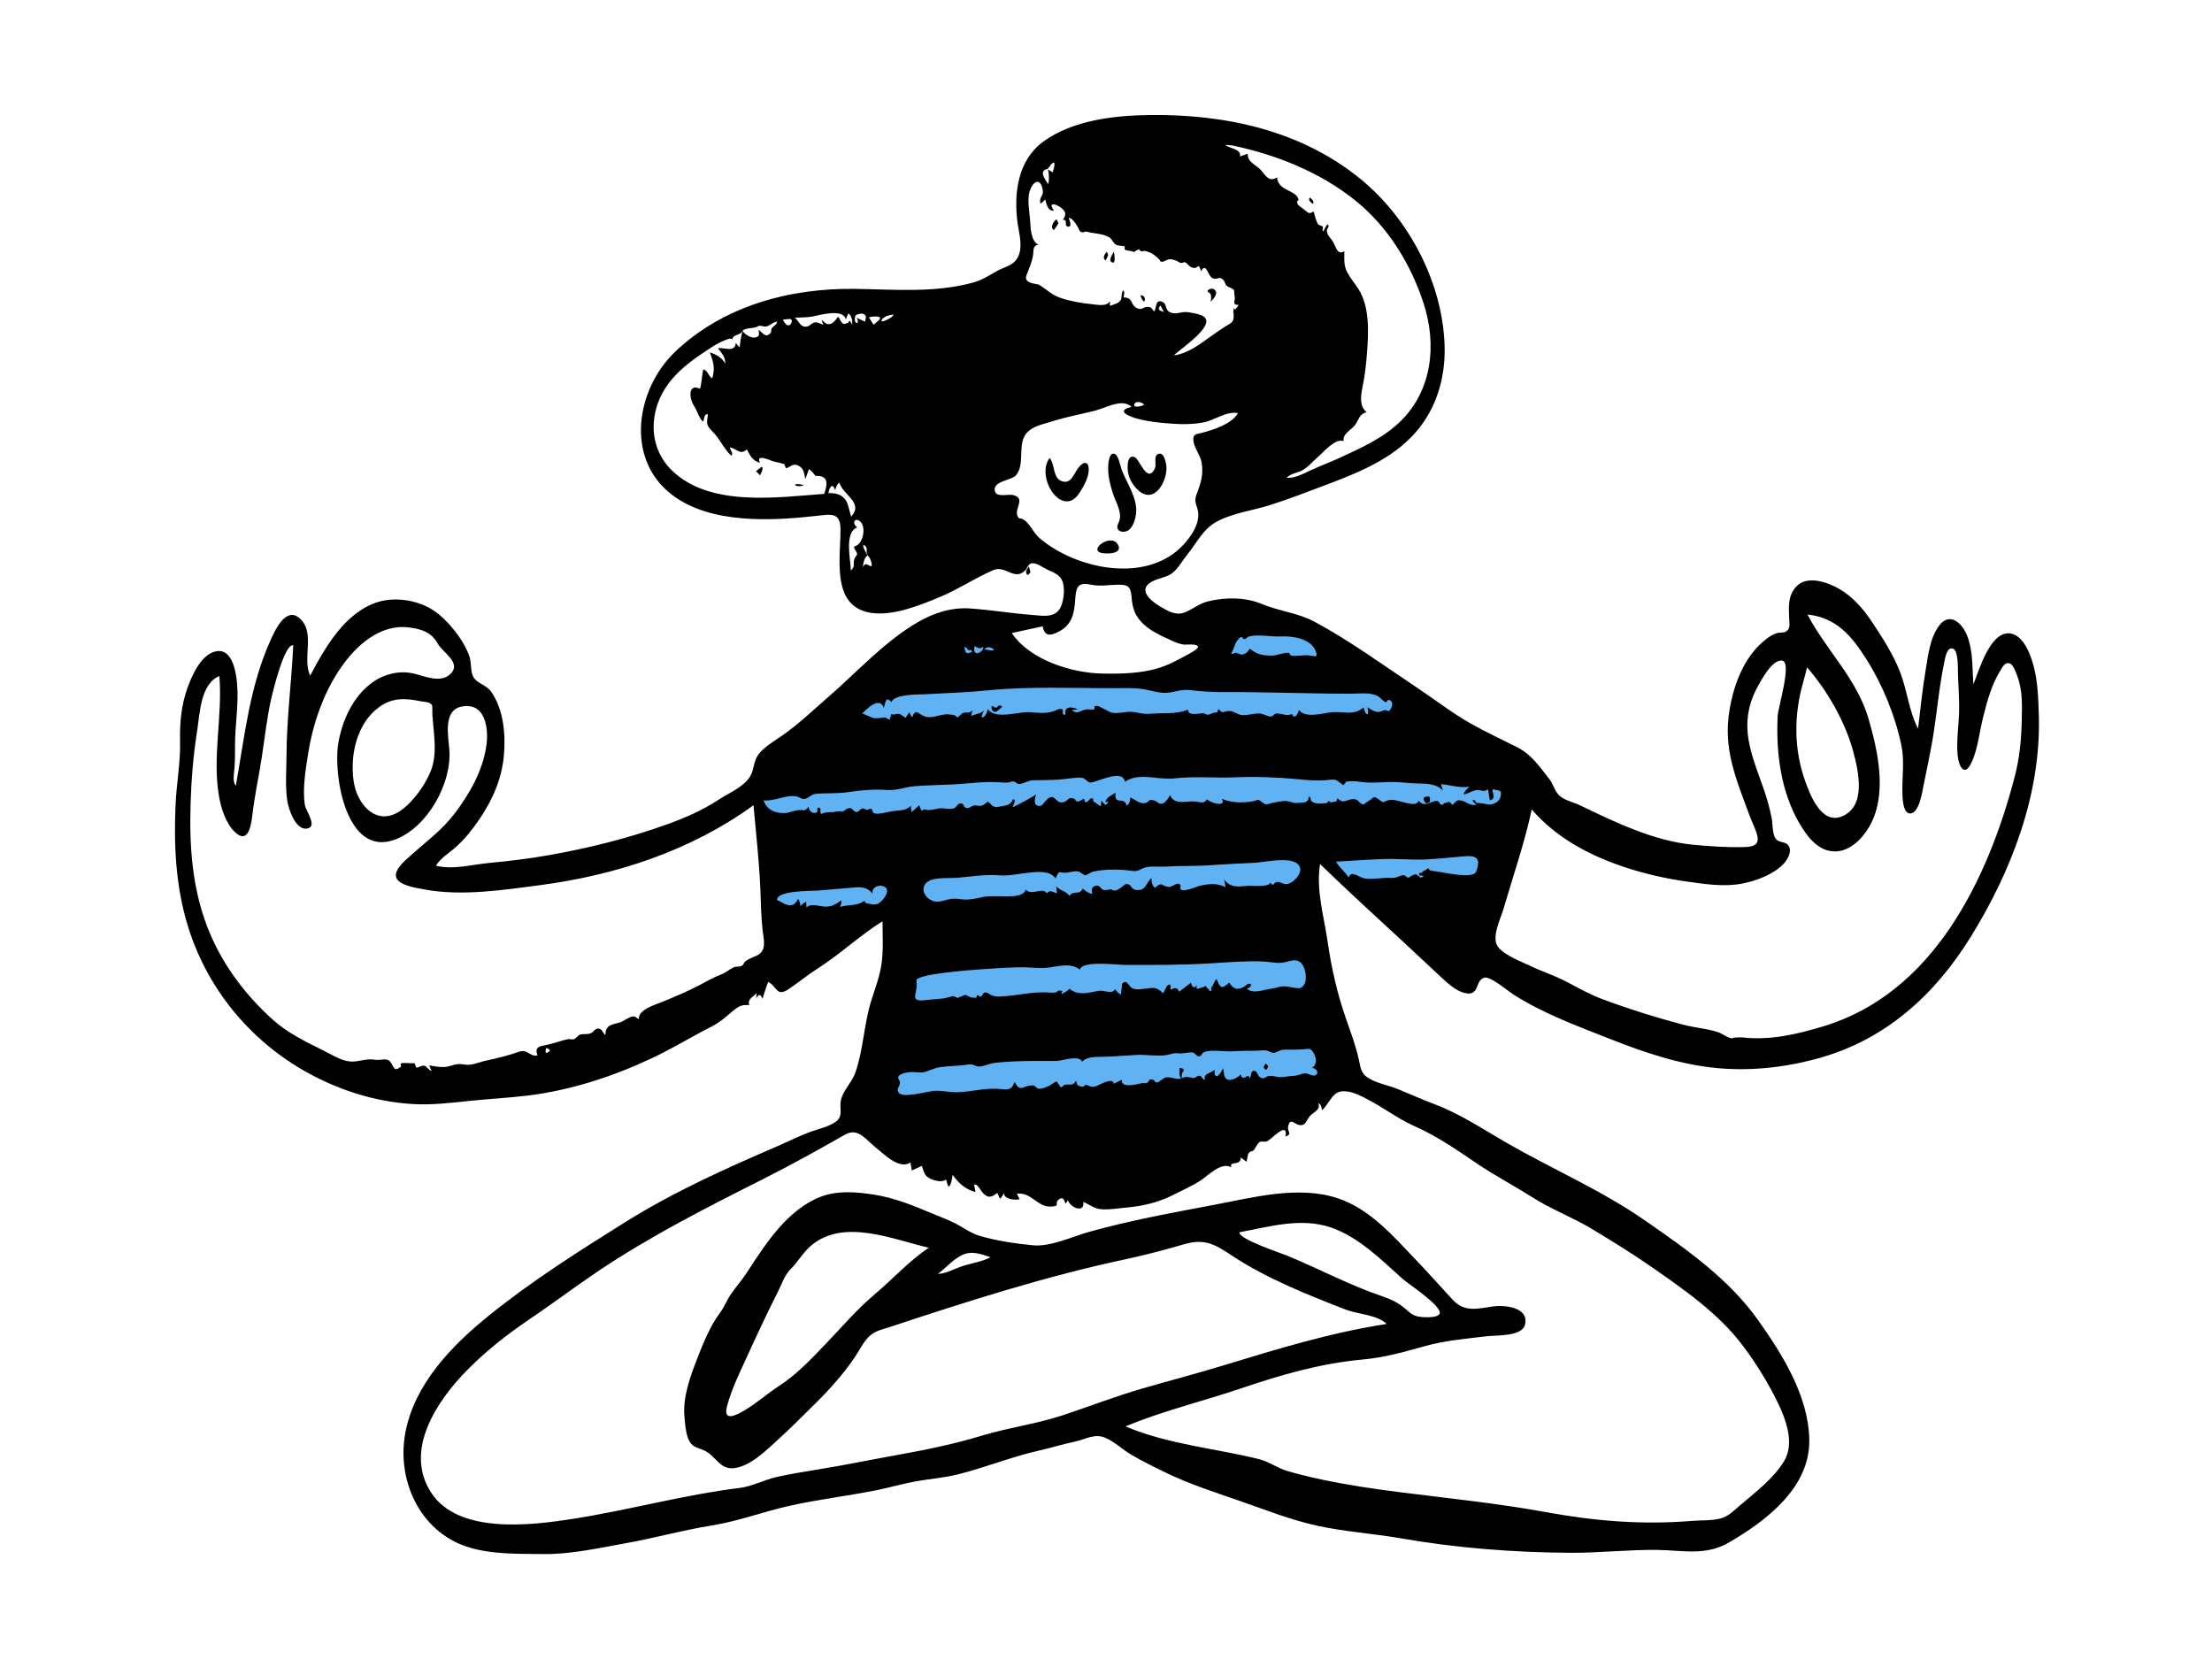 <svg width="280" height="211" viewBox="0 0 280 211" fill="none" xmlns="http://www.w3.org/2000/svg">
<path fill-rule="evenodd" clip-rule="evenodd" d="M95.703 97.289L98.279 123.419L112.302 115.379V140.437C112.302 140.898 112.029 142.484 112.302 142.883C112.533 143.222 114.246 143.232 114.65 143.289C117.294 143.66 119.943 143.992 122.596 144.286C129.588 145.062 137.071 146.173 144.09 145.282C150.191 144.507 156.106 142.326 161.68 139.789C163.638 138.9 165.565 137.945 167.46 136.927C167.862 136.711 169.319 136.201 169.538 135.761C169.716 135.402 169.297 134.14 169.242 133.762L168.535 128.988L165.246 106.765L171.46 113C171.947 113.489 172.871 114.875 173.545 115.092C174.039 115.251 175.262 114.76 175.75 114.665L186.306 112.621C187.126 112.462 188.974 112.468 189.665 111.971C190.037 111.703 190.054 111.157 190.186 110.64L192.76 100.506C192.915 99.897 193.777 97.979 193.558 97.366C193.479 97.146 193.099 96.996 192.866 96.853L176.933 87.075L168.205 81.719C166.987 80.971 165.49 79.623 164.109 79.205C163.252 78.945 162.005 79.14 161.118 79.115L155.71 78.959C155.428 78.951 154.439 78.749 154.202 78.916C154.004 79.055 154.086 79.249 154.021 79.58C153.862 80.39 153.861 81.262 153.783 82.084C153.721 82.743 153.845 83.952 153.549 84.548C153.361 84.93 153.6 84.778 153.344 84.962C153.04 85.182 152.069 85.111 151.707 85.153L146.408 85.772C144.308 86.017 142.184 86.477 140.074 86.265C136.876 85.944 133.427 85.96 130.286 85.283C129.47 85.107 129.176 84.644 128.546 84.013C127.317 82.78 126.101 81.532 124.858 80.313C124.249 79.715 124.51 79.816 123.882 80.043C123.096 80.327 122.298 81.013 121.586 81.448L113.401 86.457L96.746 96.651L95.703 97.289Z" fill="#60B2F3"/>
<path fill-rule="evenodd" clip-rule="evenodd" d="M255.012 98.372C251.578 111.469 244.673 125.75 230.761 129.925C227.379 130.94 224.088 131.706 220.575 131.319C220.241 131.282 219.961 131.33 219.643 131.336C219.073 131.347 219.565 131.552 218.926 131.354C218.428 131.199 217.962 130.813 217.442 130.642C216.062 130.188 214.59 130.1 213.187 129.734C209.74 128.833 206.187 127.72 202.847 126.477C201.274 125.892 199.828 125.078 198.349 124.294C196.845 123.497 195.251 123.003 193.73 122.272C192.529 121.695 190.469 120.942 189.625 119.859C188.724 118.703 189.97 116.244 190.326 115.016C191.538 110.837 192.981 106.72 193.892 102.458C197.036 106.12 201.401 108.387 205.919 109.85C208.371 110.643 210.893 111.217 213.443 111.576C215.758 111.902 218.255 112.297 220.576 111.834C222.328 111.484 224.527 110.675 225.778 109.332C226.225 108.852 226.76 107.973 226.51 107.276C226.193 106.392 225.267 106.808 224.766 106.148C224.33 105.573 224.399 104.229 224.259 103.528C224.013 102.289 223.676 101.084 223.263 99.892C222.463 97.576 221.465 95.255 221.226 92.791C221.019 90.653 221.503 88.631 222.565 86.776C223.066 85.899 224.326 83.513 225.555 83.613C226.905 83.721 225.085 89.438 225.025 90.604C224.789 95.227 225.407 100.153 227.767 104.205C228.671 105.756 229.979 107.563 231.909 107.755C233.953 107.958 235.602 106.342 236.575 104.707C238.95 100.718 237.753 95.243 236.55 91.062C235.075 85.932 231.225 82.396 228.791 77.788C232.425 78.156 234.371 80.475 236.236 83.419C238.29 86.659 239.889 90.549 240.677 94.32C241.075 96.225 240.8 98.137 240.803 100.061C240.804 100.7 240.804 103.058 241.841 102.965C242.949 102.866 243.329 100.207 243.492 99.395C243.865 97.535 244.27 95.674 244.594 93.804C245.168 90.496 245.424 87.108 246.111 83.823C246.227 83.267 246.459 81.727 247.286 82.143C247.924 82.463 247.822 84.846 247.845 85.4C247.903 86.765 247.983 88.13 247.994 89.496C248.01 91.521 247.608 93.618 247.805 95.63C247.934 96.945 248.636 98.398 249.508 96.625C250.371 94.866 250.547 92.672 251.029 90.781C251.535 88.794 252.057 86.779 253.13 85.015C253.428 84.526 253.748 83.749 254.41 83.98C254.891 84.147 255.246 85.292 255.395 85.696C256.065 87.523 255.952 89.554 255.909 91.466C255.857 93.809 255.607 96.1 255.012 98.372ZM188.061 101.771C187.878 101.711 187.098 101.637 186.905 101.62C186.678 101.6 186.935 101.181 186.387 101.3C186.493 101.564 186.681 101.74 186.951 101.828C186.127 102.108 185.518 101.416 184.955 101.327C184.416 101.242 184.393 101.327 183.86 101.899C183.283 101.193 183.392 101.633 182.917 101.634C182.745 101.634 182.737 101.896 182.457 101.864C182.211 101.837 182.186 101.463 182.041 101.419C181.254 101.18 180.444 102.384 179.552 101.34C179.336 102.426 176.859 101.065 175.905 101.256C174.906 101.456 175.337 101.816 174.53 101.201C173.76 100.615 173.975 101.004 173.08 101.484C173.1 101.472 172.574 101.829 172.623 101.835C172.004 101.762 172.039 101.119 171.254 101.153C170.424 101.189 170.069 101.843 169.309 101.038C169.144 101.641 169.11 101.381 168.72 101.533C168.506 101.584 168.319 101.528 168.158 101.364C168.109 101.529 168.002 101.631 167.837 101.668C167.413 101.707 166.616 101.766 166.231 101.561C165.653 101.253 166.118 101.134 165.717 100.788C165.537 101.743 165.143 101.54 164.313 101.629C163.679 101.698 163.539 101.502 162.934 101.407C162.338 101.314 161.568 101.546 160.986 101.645C160.747 101.686 160.425 101.854 160.18 101.795C159.96 101.742 159.866 101.57 159.735 101.525C159.575 101.471 159.609 101.331 159.333 101.263C159.143 101.216 158.802 101.396 158.612 101.427C157.256 101.648 155.954 101.65 154.661 101.114C155.298 102.239 153.173 101.632 152.794 101.166C152.32 101.912 151.747 101.385 150.792 101.443C149.873 101.5 148.49 101.783 148.118 100.632C148.045 100.866 147.523 101.544 147.315 101.648C146.713 101.948 146.641 101.504 146.08 101.323C145.318 101.077 145.477 101.545 145.004 101.639C144.205 101.8 143.774 101.235 143.069 100.935C143.039 101.402 143.024 101.689 142.622 101.979C142.266 100.678 140.997 102.086 141.215 100.347C140.731 100.663 140.052 100.906 139.914 101.545C140.722 101.321 140.001 101.852 139.967 101.869C139.86 101.925 139.499 101.417 139.416 101.345L139.347 102.065C139.025 101.903 138.723 101.614 138.462 101.469C138.227 101.338 138.564 101.066 138.166 101.048C137.957 101.037 137.738 101.493 137.518 101.532C137.182 101.592 137.343 101.107 137.203 101.123C136.988 101.148 136.639 101.463 136.477 101.457C135.945 101.437 136.305 101.189 135.899 101.074C135.174 100.871 135.221 101.347 134.7 101.519C133.507 101.912 133.627 100.102 132.414 101.309C132.124 101.598 131.937 102.044 131.539 102.019C130.716 101.967 131.005 100.987 131.172 100.507C131.345 100.592 128.164 102.234 128.189 102.17C128.209 101.776 128.71 101.473 128.263 101.123C127.897 101.911 127.512 101.925 126.669 102.072C126.259 102.143 126.179 102.238 125.74 102.067C125.461 101.958 125.273 101.511 124.995 101.486C125.033 101.489 124.523 101.879 124.445 101.914C123.985 102.123 123.694 101.886 123.246 101.972C122.865 102.045 122.715 102.371 122.336 102.282C121.83 102.163 122.127 101.555 121.43 101.725C121.192 101.783 121.049 102.244 120.674 102.339C120.089 102.488 119.372 102.21 118.754 102.355C118.264 102.47 117.9 102.519 117.471 102.543C117.124 102.562 117.267 102.291 116.629 102.611L116.358 101.926L115.4 102.791C115.34 102.533 115.301 102.27 115.285 102.006C114.809 102.485 114.209 102.567 113.569 102.61C112.876 102.657 112.359 102.808 111.685 102.936C111.471 102.976 110.922 103.04 110.747 102.965C110.773 102.976 110.419 102.828 110.525 102.856C110.479 102.762 110.437 102.667 110.397 102.57C110.338 102.299 110.144 102.287 109.817 102.534C109.648 102.508 109.32 102.285 109.151 102.34C108.716 102.481 108.775 102.82 108.342 102.771C108.06 102.738 107.917 102.321 107.624 102.292C107.175 102.249 106.787 102.753 106.383 102.863C107.611 102.528 104.791 102.788 105.668 102.811C105.093 102.796 104.496 102.767 103.964 103.026C103.671 102.825 104.027 102.419 103.731 102.252C103.462 102.101 103.441 102.501 103.409 102.509C103.579 102.461 103.494 102.801 103.325 102.862C102.796 103.05 102.372 102.571 102.345 102.096C101.895 102.776 101.769 102.502 101.108 102.544C100.455 102.586 99.893 102.929 99.241 102.923C97.95 102.911 97.075 102.46 96.644 101.303C98.019 101.471 99.403 100.583 100.747 100.792C101.189 100.86 101.465 101.194 101.852 101.135C102.329 101.062 102.662 100.539 103.274 100.483C104.623 100.359 105.952 100.479 107.311 100.272C108.933 100.023 110.626 99.876 112.264 99.997C113.529 100.091 114.554 99.604 115.837 99.511C117.497 99.389 119.171 99.368 120.833 99.281C122.541 99.191 124.379 98.916 126.082 99.004C126.614 99.032 127.072 99.084 127.599 99.052C127.822 99.038 128.034 98.886 128.268 98.909C128.573 98.939 128.704 99.252 129.02 99.241C129.558 99.223 130.133 98.778 130.772 98.766C131.823 98.746 132.869 98.748 133.922 98.688C134.85 98.635 135.843 98.418 136.767 98.429C137.418 98.438 137.579 98.995 137.959 99.053C138.641 99.156 142.093 97.182 142.392 98.954C144.189 97.718 146.599 98.764 148.6 98.532C151.17 98.234 153.787 98.5 156.375 98.393C159.008 98.285 161.717 98.385 164.339 98.635C165.426 98.738 166.475 98.835 167.564 98.772C168.05 98.744 168.612 98.62 169.097 98.732C169.215 98.76 170.115 99.391 170.003 99.41C170.496 98.966 170.163 98.901 171.028 98.878C171.695 98.86 172.326 99.005 172.989 99.045C174.18 99.115 175.38 98.95 176.568 98.986C177.56 99.016 178.53 99.164 179.527 99.171C180.602 99.179 181.871 99.209 182.649 100.08L182.403 99.26C183.603 99.354 184.788 99.785 186.001 99.583C185.694 99.879 185.383 100.12 185.266 100.553C185.92 100.47 186.363 100.011 187.051 100.007C187.63 100.004 187.75 100.295 188.361 99.918L188.586 101.303C189.432 101.103 188.877 100.469 188.939 99.898C189.626 100.105 190.208 99.867 189.937 100.861C189.728 101.627 188.777 102.004 188.061 101.771V101.771ZM186.872 110.303C186.577 111.136 184.026 110.66 183.423 110.572C182.644 110.459 181.753 110.279 181.035 110.19C180.949 110.075 180.844 109.975 180.725 109.896C180.635 110.022 180.521 110.112 180.383 110.165C180.053 110.237 180.052 110.579 179.619 110.503C179.599 111.009 179.948 110.722 180.216 110.905C179.541 111.36 179.85 110.837 179.471 110.845C179.377 110.711 179.247 110.659 179.079 110.687C178.866 110.743 178.669 110.835 178.489 110.963C178.32 111.142 178.176 111.151 178.055 110.991C177.941 110.875 177.793 110.799 177.633 110.775C176.968 110.884 176.782 111.18 176.034 111.132C174.963 111.062 173.806 111.346 172.752 111.196C172.1 111.104 171.009 110.074 170.713 111.078C170.262 110.333 169.543 109.827 169.111 109.066C171.123 108.949 173.135 108.81 175.15 108.737C176.913 108.673 178.843 108.872 180.491 108.789C182.035 108.711 183.67 108.539 185.246 108.398C186.917 108.248 187.47 108.616 186.872 110.303ZM134.365 110.426C135.096 110.629 135.792 110.169 136.501 110.314C136.735 110.362 137.22 110.791 137.327 110.799C137.522 110.815 138.096 110.394 138.342 110.338C139.899 109.982 141.784 110.02 143.341 110.238C144.166 110.354 144.292 109.975 145.012 109.791C145.76 109.599 146.824 109.747 147.612 109.694C149.465 109.569 151.318 109.658 153.159 109.522C155.049 109.382 156.93 109.306 158.821 109.208C160.109 109.142 163.204 108.403 164.272 109.364C165.152 110.157 164.018 111.532 163.137 111.846C162.479 112.08 162.163 111.586 161.675 111.634C161.118 111.687 161.312 112.348 160.815 111.735C160.507 112.345 158.572 112.085 158.017 112.125C156.809 112.213 155.786 112.456 154.964 111.324L155.131 112.304C154.04 111.718 152.87 111.905 151.922 112.11C151.453 112.211 150.014 112.909 149.506 112.608C149.157 112.401 149.773 112.046 149.183 111.87C148.874 111.777 148.34 112.293 147.963 112.267C146.918 112.194 147.214 111.488 146.188 112.387C145.84 112.085 145.724 111.571 145.77 111.131C145.024 111.77 145.086 112.835 143.753 112.64C143.257 112.567 143.166 112.058 142.906 111.964C142.355 111.764 142.292 112.124 141.814 112.409C141.634 112.516 141.413 112.689 141.201 112.711C140.765 112.755 140.695 112.553 140.635 112.559C140.345 112.592 139.979 112.74 139.635 112.634C139.326 112.539 139.235 111.99 138.69 112.119C138.169 112.242 138.164 112.597 138.259 113.13C137.745 113.076 137.434 112.789 137.049 112.477C136.661 113.387 135.843 112.634 135.391 113.401C134.802 112.695 134.424 112.889 133.693 112.199C133.729 112.487 133.765 112.775 133.801 113.063C133.231 112.953 132.977 112.548 132.49 113.083C132.018 112.199 130.586 113.459 129.851 112.605C129.523 113.686 127.354 113.428 126.438 113.446C125.626 113.463 125.025 113.396 124.232 113.586C123.531 113.753 122.559 113.926 121.9 113.85C121.469 113.8 120.999 113.72 120.462 113.779C119.688 113.863 119.02 114.266 118.219 114.075C117.012 113.789 116.272 112.196 117.616 111.497C118.536 111.018 120.193 111.195 121.205 111.107C122.883 110.96 124.763 110.654 126.443 110.793C127.753 110.902 128.947 110.588 130.284 110.455C131.291 110.355 132.94 110.176 133.597 111.178C133.849 110.885 133.823 110.275 134.365 110.426ZM116.001 124.145C115.82 123.244 123.49 122.748 124.251 122.689C125.85 122.565 127.452 122.477 129.054 122.436C130.371 122.402 131.6 122.655 132.917 122.452C134.148 122.262 135.633 121.873 136.703 122.748C136.861 121.552 141.477 122.135 142.356 122.138C146.179 122.152 149.838 122.161 153.536 121.923C155.65 121.787 157.894 121.604 160.008 121.71C160.961 121.758 161.729 122.014 162.677 121.792C163.296 121.648 163.962 121.347 164.554 121.772C165.246 122.27 165.542 123.959 165.065 124.664C164.718 125.178 164.41 125.121 163.855 125.033C163.002 124.896 162.369 124.698 161.499 125.046C161.64 124.989 160.916 125.152 160.976 125.147C159.991 125.221 158.639 125.913 157.791 125.116C158.131 125.175 158.625 124.565 158.196 124.515C157.874 124.478 157.67 124.824 157.419 124.941C156.559 125.338 156.119 125.214 155.606 124.38C154.57 125.28 154.459 125.031 154.004 123.923C153.654 124.193 153.579 124.834 153.304 125.044C153.263 125.075 153.432 125.464 153.234 125.448C153.049 125.433 152.989 125.13 152.847 125.105C152.756 125.09 152.709 124.824 152.622 124.807C152.528 124.79 152.432 124.96 152.325 124.955C152.041 124.941 151.227 125.55 151.519 124.696C151.088 125.247 150.902 124.896 150.747 124.394L149.254 125.535C149.022 124.888 148.624 125.064 148.123 125.29C148.274 124.841 148.179 124.416 147.8 124.728C147.581 124.909 147.434 125.483 147.209 125.727C146.301 124.802 145.971 125.056 144.715 125.176C144.236 125.222 143.641 125.311 143.213 125.02C142.836 124.764 142.623 123.826 141.98 124.584C142.123 124.416 141.898 125.71 141.859 125.916C141.575 125.723 141.334 125.487 141.136 125.207C140.765 125.943 139.793 125.282 138.996 125.433C137.742 125.67 136.448 126.069 135.34 125.131C135.262 125.434 134.355 125.82 134.353 125.832C134.407 125.295 134.744 125.484 134.056 125.382C133.93 125.363 133.786 125.592 133.667 125.617C133.256 125.702 132.778 125.621 132.365 125.61C130.646 125.56 129.073 125.943 127.376 126.081C126.804 126.128 126.126 126.219 125.588 126.003C125.035 125.779 125.05 125.526 124.491 125.67C124.668 125.624 124.141 126.18 124.169 126.16C124.094 126.215 123.78 125.943 123.669 125.963L123.571 126.319L123.166 126.269C122.797 126.319 122.464 125.944 122.118 125.931C122.181 125.933 121.182 126.307 121.228 126.33C120.53 125.98 120.73 126.082 119.845 126.294C119.008 126.496 118.176 126.449 117.317 126.574C114.821 126.938 116.308 125.681 116.001 124.145ZM113.796 136.687C113.326 136.019 114.575 135.787 114.974 135.729C115.63 135.631 116.501 135.824 116.938 135.72C117.604 135.56 118.247 135.181 118.996 135.078C119.943 134.948 120.896 134.927 121.846 134.845C122.162 134.818 122.554 134.708 122.862 134.727C123.321 134.755 123.511 134.998 123.881 135C124.512 135.003 125.289 134.603 125.936 134.53C126.763 134.436 127.599 134.391 128.431 134.35C130.183 134.262 131.916 134.299 133.667 134.297C134.466 134.296 136.593 133.463 136.991 134.397C137.545 133.689 138.965 133.786 139.757 133.765C141.151 133.729 142.531 133.594 143.925 133.529C145.118 133.473 146.451 133.73 147.622 133.55C148.268 133.451 148.482 133.243 149.214 133.337C149.758 133.406 150.587 133.117 151.054 133.245C151.03 133.239 151.637 133.616 151.448 133.628C151.656 133.615 151.644 133.761 151.874 133.696C152.176 133.611 152.037 133.229 152.663 133.093C153.639 132.882 154.941 133.127 155.955 133.072C156.939 133.02 157.921 132.997 158.907 133.002C159.36 133.004 159.921 132.895 160.362 132.984C160.578 133.027 161.037 133.311 161.22 133.282C161.739 133.201 162.004 132.839 162.705 132.861C163.501 132.886 164.217 132.875 165.008 132.814C165.773 132.756 165.896 132.646 166.276 133.286C166.652 133.921 166.756 134.748 166.064 135.18C166.513 135.15 167.066 135.755 166.537 136.09C166.209 136.297 165.552 135.83 165.16 135.863C164.677 135.905 164.298 136.162 163.772 136.178C163.219 136.195 162.658 136.334 162.113 136.345C161.545 136.356 161.116 136.101 160.577 136.21C160.103 136.306 160.053 136.696 159.482 136.353C159.199 136.183 159.151 135.551 158.764 135.546C158.246 135.537 158.452 136.21 158.154 136.522C158.074 135.56 157.335 137.152 157.041 135.984C156.77 136.372 155.767 136.915 155.281 136.603C154.838 136.319 154.985 135.676 154.8 135.213C154.493 136.046 153.669 136.909 153.743 135.394C153.343 135.889 152.261 135.811 152.532 136.677C152.206 136.671 152.129 136.203 151.854 136.168C151.617 136.137 151.429 136.32 151.393 136.317C151.522 136.328 151.004 136.501 150.996 136.503C151.347 136.432 149.985 136.31 150.217 136.312C149.901 136.309 149.514 136.569 149.144 136.568C148.807 136.567 148.472 136.434 148.14 136.396C147.278 136.297 147.458 136.487 146.917 136.759C146.716 136.86 146.666 137.03 146.381 137.009C146.171 136.993 146.093 136.718 146.069 136.716C145.774 136.686 145.992 136.586 145.533 136.632L145.376 136.905C145.21 137.118 144.995 137.171 144.732 137.065C144.053 137.211 141.803 137.845 142.023 136.671L140.988 137.179C140.841 136.233 138.967 137.488 138.549 137.551C138.012 137.632 137.962 137.425 137.455 137.315C137.363 137.295 137.18 137.598 136.965 137.555C136.408 137.442 136.309 137.387 136.213 136.779C135.816 137.525 135.486 137.191 134.766 137.314C134.607 137.341 134.505 137.656 134.276 137.602C134.111 137.563 134.107 137.26 133.993 137.221C133.891 137.185 133.906 136.946 133.756 136.913C133.583 136.873 132.993 137.359 132.824 137.434C132.443 137.603 131.817 137.882 131.445 137.798C130.985 137.695 131.19 137.352 130.539 137.391C129.514 137.451 129.086 138.328 128.448 136.946C128.16 137.5 128.196 137.65 127.734 137.833C127.392 137.968 126.526 137.827 126.076 137.81C124.154 137.738 122.264 138.397 120.358 138.225C119.52 138.149 118.814 137.98 117.968 138.118C117.08 138.263 116.211 138.476 115.31 138.562C114.851 138.605 113.894 138.737 113.669 138.149C113.471 137.631 114.209 137.277 113.796 136.688V136.687ZM117.565 157.936C115.072 159.611 113.007 161.9 110.718 163.837C108.423 165.78 106.602 167.94 104.538 170.091C102.629 172.08 100.877 173.961 98.569 175.464C97.109 176.415 95.807 177.586 94.308 178.482C93.184 179.154 91.483 180.037 92.031 177.983C92.592 175.878 93.629 173.75 94.53 171.784C95.809 168.989 97.1 166.22 98.484 163.478C99.005 162.448 99.297 161.423 100.122 160.602C101.02 159.709 101.649 158.543 102.633 157.699C106.77 154.15 113.006 156.892 117.565 157.935V157.936ZM125.386 159.139C124.255 159.734 122.989 159.882 121.791 160.276C120.769 160.611 119.82 161.208 118.721 161.253C119.721 160.498 120.58 159.473 121.708 158.901C122.976 158.256 124.127 158.725 125.386 159.139ZM175.023 164.103C170.864 162.692 166.991 160.614 162.939 158.942C162.24 158.653 156.77 156.843 156.881 155.982C160.714 155.276 164.662 154.065 168.504 155.386C171.999 156.586 174.842 159.467 177.548 161.878C178.254 162.507 182.62 165.372 182.23 166.284C181.959 166.917 179.855 166.744 179.359 166.614C178.717 166.447 178.347 166.055 177.844 165.625C177.002 164.907 176.071 164.458 175.023 164.103ZM167.344 140.541C167.976 139.957 168.354 139.071 168.958 138.532C169.733 137.839 170.985 138.176 171.832 138.536C174.376 139.616 176.55 141.432 179.078 142.559C181.879 143.807 184.305 145.476 186.831 147.196C189.141 148.768 191.638 150.07 193.996 151.57C196.398 153.099 199.087 154.093 201.523 155.567C204.001 157.068 206.47 158.576 208.852 160.23C213.099 163.179 217.521 166.208 220.663 170.401C222.278 172.557 223.79 175.002 224.975 177.422C226.052 179.623 227.22 182.677 225.824 184.966C224.484 187.164 222.199 188.896 220.265 190.536C219.532 191.157 218.835 191.911 217.886 192.181C216.731 192.508 215.384 192.417 214.196 192.514C207.846 193.031 201.931 192.543 195.673 191.402C189.639 190.302 183.58 189.686 177.499 188.921C174.069 188.49 170.64 187.987 167.257 187.269C165.81 186.962 164.338 186.608 162.923 186.189C161.687 185.824 160.648 185.019 159.377 184.701C153.983 183.347 147.812 182.83 142.473 180.554C147.198 178.58 152.219 177.389 157.062 175.749C162.159 174.024 167.138 172.576 172.51 172.085C175.275 171.833 177.749 171.124 180.408 170.381C182.942 169.674 185.588 169.457 188.191 169.14C189.349 168.999 192.652 169.21 193.036 167.689C193.607 165.426 190.361 165.165 188.978 165.367C187.014 165.655 185.396 166.147 183.894 164.529C182.36 162.877 180.869 161.185 179.307 159.554C176.411 156.529 173.427 153.03 169.333 151.673C164.339 150.017 158.549 151.589 153.566 152.53C148.303 153.525 143.049 154.477 137.884 155.922C135.746 156.521 132.987 157.84 130.768 157.628C128.58 157.419 126.103 157.059 123.989 156.425C123.032 156.139 122.246 155.607 121.39 155.112C120.277 154.467 119.058 154.054 117.877 153.553C115.489 152.54 113.16 151.607 110.584 151.209C108.414 150.874 106.11 150.675 104.007 151.439C101.944 152.19 100.116 153.716 98.677 155.347C97.113 157.119 95.821 159.104 94.539 161.084C93.924 162.034 93.173 162.863 92.536 163.792C92.001 164.573 91.689 165.439 91.123 166.197C89.856 167.894 88.996 170.064 88.228 172.037C87.375 174.228 86.428 176.835 86.631 179.219C86.708 180.12 86.788 181.314 87.135 182.15C87.577 183.213 88.206 183.185 89.113 183.586C90.672 184.275 91.109 186.179 93.122 185.807C95.011 185.459 96.649 183.896 98.027 182.649C99.824 181.025 101.543 179.312 103.261 177.605C105.025 175.854 106.763 173.911 108.166 171.85C108.718 171.039 109.149 170.123 109.802 169.385C110.633 168.444 111.566 168.331 112.695 167.956C122.566 164.679 132.484 161.518 142.663 159.355C145.102 158.836 147.561 158.168 149.956 157.478C152.497 156.746 153.812 157.519 155.909 158.912C160.29 161.822 165.468 163.872 170.346 165.771C171.883 166.369 174.328 166.407 175.529 167.586C168.411 168.676 161.629 170.774 154.764 172.863C151.379 173.892 147.956 174.785 144.558 175.769C141.159 176.755 137.89 178.031 134.538 179.142C131.202 180.247 127.676 180.698 124.308 181.717C120.87 182.758 117.446 183.474 113.916 184.107C110.353 184.746 106.814 185.483 103.238 186.055C101.6 186.317 99.963 186.588 98.344 186.948C96.76 187.301 95.229 188.146 93.637 188.341C86.526 189.215 79.555 191.163 72.472 192.264C67.183 193.086 57.982 194.233 54.553 188.901C51.104 183.54 55.335 177.286 59.11 173.452C61.456 171.07 64.093 168.973 66.859 167.108C69.819 165.111 72.667 162.956 75.628 160.962C82.328 156.451 89.593 152.772 96.792 149.147C100.247 147.407 103.586 145.541 106.947 143.631C108.615 142.684 109.538 144.213 110.857 145.252C111.894 146.07 113.798 148.085 115.25 147.154C115.305 147.489 115.362 147.824 115.417 148.16C115.842 147.965 116.268 147.771 116.692 147.576C116.978 148.329 116.945 148.796 117.742 149.191C118.232 149.434 119.277 149.726 119.744 149.298L120.03 150.189C120.438 150.158 120.517 148.985 120.594 148.71C121.294 149.737 122.261 150.595 123.491 150.885C123.497 150.818 123.291 149.974 123.3 149.969C123.689 149.73 124.18 150.755 124.386 150.974C125.07 151.701 125.478 151.588 126.233 151.002C126.288 151.061 126.544 151.732 126.581 151.72C126.745 151.668 127.055 151.074 127.089 151.019C127.042 151.801 128.543 151.958 129.073 151.791L128.717 151.104C130.564 150.856 131.289 152.827 133.062 152.727C134.372 152.653 133.321 152.365 134.063 151.802C134.711 151.308 134.826 152.387 134.89 152.352C135.013 152.222 135.111 152.07 135.177 151.904C135.417 152.827 137.326 153.655 137.129 152.137C137.88 152.439 138.413 152.94 139.244 153.046C140.255 153.174 141.334 152.959 142.341 152.875C144.513 152.693 146.561 152.248 148.518 151.249C149.679 150.656 150.914 150.118 152.005 149.403C152.918 148.805 154.65 146.988 155.866 147.77C155.554 146.847 157.02 147.702 157.067 146.514C157.302 146.693 157.538 146.87 157.773 147.049C157.914 146.738 157.875 146.248 158.064 145.977C158.324 145.604 158.45 145.824 158.672 145.614C158.919 145.38 159.136 144.752 159.433 144.574C159.739 144.39 160.099 144.609 160.428 144.448C160.929 144.204 163.086 141.814 162.721 143.862C163.648 143.545 162.933 143.256 163.049 142.635C163.282 141.39 163.848 142.286 164.412 142.394C165.336 142.572 165.317 141.805 165.832 141.247C166.303 140.738 167.187 140.51 166.882 139.626C167.23 139.814 167.304 140.183 167.344 140.541ZM111.668 113.966C110.94 114.78 110.395 114.432 109.586 114.313C109.5 114.022 109.352 113.981 109.143 114.192C108.904 114.33 108.642 114.423 108.369 114.465C107.706 114.629 107.017 114.559 106.368 114.808C106.387 114.59 106.615 114.202 106.469 113.98C105.786 114.454 105.363 114.756 104.525 114.765C103.846 114.772 102.654 114.251 102.09 114.874C102.073 114.631 102.055 114.389 102.038 114.146C101.765 114.283 101.52 114.471 101.318 114.701C101.279 114.342 101.257 114.07 101.021 113.78C100.573 114.707 100.081 114.729 99.209 114.375C99.332 114.424 98.337 113.838 98.375 114.001C98.061 112.67 103.024 112.78 103.545 112.727C104.846 112.595 106.147 112.518 107.451 112.398C108.686 112.284 109.609 112.09 110.464 113.126C110.083 111.629 113.69 111.704 111.668 113.966ZM54.762 90.757C54.899 93.02 55.4 95.425 54.524 97.602C53.82 99.353 52.416 101.329 50.904 102.472C47.806 104.811 45.181 101.949 44.75 98.803C44.301 95.523 45.191 91.515 48.003 89.492C49.683 88.283 51.309 88.367 53.243 88.764C53.698 88.858 54.435 88.822 54.695 89.275C54.756 89.381 54.701 90.755 54.762 90.757ZM95.897 120.902C95.362 121.173 94.802 121.332 94.33 121.701C94.166 121.829 94.111 122.122 93.937 122.229C93.62 122.426 93.168 122.296 92.838 122.458C92.293 122.726 91.901 123.109 91.252 123.356C90.289 123.723 89.445 124.226 88.534 124.703C87.017 125.498 85.389 126.18 83.803 126.827C83.002 127.154 80.788 127.79 80.865 128.968C80.686 129.017 80.503 128.623 80.129 128.655C79.615 128.697 78.937 129.294 78.404 129.441C77.407 129.715 76.636 129.739 76.636 131.016C76.319 130.799 76.238 130.269 75.816 130.199C75.341 130.12 75.141 130.635 74.761 130.795C74.313 130.984 73.756 130.803 73.313 131.004C73.119 131.21 72.904 131.39 72.667 131.543C72.427 131.571 72.184 131.564 71.947 131.521C71.005 131.721 70.139 132.077 69.196 132.262C68.277 132.442 67.647 132.507 68.034 133.6C67.05 133.793 66.81 132.745 65.701 133.128C64.34 133.598 63.069 133.937 61.65 134.223C60.925 134.37 60.169 134.696 59.44 134.772C58.919 134.827 58.433 134.64 57.921 134.698C57.304 134.768 56.807 135.055 56.168 135.066C55.562 135.077 54.926 134.967 54.331 134.86C54.415 135.101 54.52 135.332 54.647 135.553C54.235 135.466 54.045 134.969 53.696 134.895C53.33 134.819 53.002 135.198 52.697 135.114C52.567 135.078 52.653 134.676 52.421 134.599C52.21 134.529 52.12 134.611 51.91 134.578C51.84 134.567 50.962 134.52 50.822 134.594C50.578 134.724 50.825 134.968 50.776 135.005C49.951 135.619 49.941 135.287 49.573 134.646C49.032 133.704 48.38 134.298 47.398 134.134C46.303 133.95 45.44 134.436 44.362 134.366C43.2 134.292 41.834 133.418 40.806 132.907C38.587 131.805 36.423 130.762 34.559 129.093C30.915 125.83 27.951 121.817 26.203 117.223C24.326 112.288 23.97 107.14 24.12 101.905C24.211 98.756 24.462 95.609 24.956 92.497C25.296 90.356 25.367 86.552 27.77 85.577C28.182 90.589 26.88 95.697 27.701 100.676C27.949 102.176 28.552 104.175 29.694 105.286C31.385 106.931 31.781 104.554 31.934 103.241C32.218 100.802 32.747 98.377 33.122 95.95C33.496 93.523 33.76 91.07 34.28 88.669C34.47 87.794 36 81.384 37.122 81.688C36.895 86.351 36.292 90.934 36.268 95.614C36.259 97.491 36.092 99.474 36.361 101.339C36.5 102.298 37.37 105.115 38.866 104.88C40.25 104.663 38.728 102.679 38.599 101.914C38.257 99.889 38.693 97.37 39.012 95.36C39.617 91.557 40.964 87.661 43.167 84.483C45.14 81.637 48.178 78.928 51.838 79.429C53.402 79.644 54.621 80.034 55.407 81.469C56.024 82.595 58.452 83.874 57.045 85.284C55.764 86.567 53.692 85.54 52.268 85.234C50.524 84.859 48.656 85.31 47.197 86.337C44.695 88.098 43.269 91.246 42.804 94.199C42.177 98.18 43.853 108.602 50.029 106.266C54.132 104.714 57.222 99.133 56.877 94.859C56.739 93.149 56.073 89.901 58.429 89.44C61.447 88.848 61.873 92.19 61.567 94.362C61.123 97.522 59.461 100.459 57.56 102.957C55.903 105.134 53.976 106.496 51.982 108.294C51.391 108.826 49.886 110.023 50.139 111.013C50.416 112.098 52.782 112.406 53.73 112.585C58.417 113.467 63.703 112.655 68.383 112.04C78.001 110.774 87.492 107.658 95.379 101.927C95.697 105.473 96.099 109.007 96.247 112.565C96.319 114.292 96.337 116.045 96.533 117.762C96.654 118.819 97.092 120.296 95.897 120.902ZM69.228 133.256C68.85 133.454 69.259 132.254 69.154 132.651C69.718 132.855 69.743 133.056 69.228 133.256ZM109.126 90.348C109.725 89.684 111.363 88.105 111.882 89.604C112.076 88.965 112.101 88.019 112.848 88.882C113.145 87.822 116.423 87.921 117.236 87.874C119.836 87.725 122.447 87.645 125.038 87.385C130.362 86.852 135.78 87.127 141.124 87.11C142.281 87.106 143.435 87.043 144.584 87.211C145.692 87.374 146.858 87.831 147.987 87.664C148.992 87.516 149.651 87.237 150.685 87.356C151.922 87.499 153.123 87.6 154.371 87.596C159.893 87.575 165.411 87.8 170.933 87.809C172.01 87.811 173.299 87.599 174.309 88.059C174.683 88.229 175.092 88.796 175.378 88.858C175.705 88.929 175.51 88.415 175.949 88.647C176.536 88.958 176.081 89.912 175.694 90.063C175.926 89.972 175.274 89.883 175.34 89.88C175.03 89.896 174.766 90.135 174.435 90.12C173.929 90.098 173.505 89.788 173.098 89.515C173.091 89.626 173.315 90.369 173.059 90.406C172.839 90.439 172.633 89.707 172.611 89.536C171.376 90.631 170.067 90.021 168.534 90.159C167.446 90.258 165.179 90.987 164.42 89.846C164.391 90.084 164.29 90.306 164.13 90.483C163.913 90.815 163.726 90.787 163.568 90.398C163.514 90.4 162.986 90.516 162.975 90.515C162.603 90.485 162.122 90.351 161.743 90.319C161.158 90.268 161.266 90.697 160.8 90.703C160.545 90.707 159.896 90.338 159.452 90.315C158.683 90.274 157.898 90.602 157.139 90.503C156.617 90.435 156.145 90.007 155.633 89.991C154.994 89.969 154.787 90.459 154.281 89.772C154.177 89.743 154.113 90.148 154.072 90.155C154.082 90.153 153.591 90.226 153.533 90.249C153.432 90.287 153.039 90.469 152.92 90.47C152.662 90.475 152.521 90.289 152.248 90.285C151.795 90.277 150.349 90.678 150.39 89.836C148.774 90.438 147.395 90.203 145.736 90.345C144.975 90.411 144.497 90.309 143.773 90.168C142.866 89.992 142.264 90.213 141.36 90.258C140.491 90.301 140.217 89.931 139.483 89.598C139.194 89.466 139.003 89.293 138.648 89.366C138.446 89.408 138.59 89.75 138.53 89.773C138.218 89.894 138 89.766 137.573 89.795C136.784 89.85 136.47 90.512 135.659 89.89L136.467 89.791C135.692 89.461 134.668 89.292 134.856 90.495C134.194 90.402 134.767 89.95 134.442 89.787C134.116 89.626 133.753 89.896 133.343 90.03C132.261 90.383 131.359 90.208 130.232 90.144C128.95 90.073 125.952 91.123 125.035 89.759C125.007 90.047 124.7 90.847 124.291 90.81C124.158 90.797 124.529 89.947 124.572 89.857C124.361 90.308 123.401 90.393 122.927 90.627C122.98 90.385 123.033 90.143 123.086 89.901C122.647 90.371 122.433 90.084 121.916 90.242C121.69 90.31 121.363 90.779 121.169 90.807C120.944 90.544 120.661 90.432 120.32 90.468C120.098 90.411 119.867 90.4 119.64 90.435C118.732 90.501 117.905 91.008 117.002 90.663C116.221 90.364 115.919 89.594 115.453 90.818L115.085 90.165L114.631 90.874C114.04 90.485 114.003 90.259 113.323 90.402C113.163 90.466 113 90.457 112.832 90.375L112.712 90.735C112.696 91.036 112.607 91.135 112.445 91.033C112.308 90.984 112.183 90.908 112.076 90.809C111.626 90.844 111.051 90.963 110.568 90.897C110.382 90.872 109.213 90.252 109.126 90.348ZM122.901 82.248L123.06 82.493C122.329 82.881 122.157 82.658 122.082 81.88C122.439 81.887 122.5 82.518 122.901 82.248ZM123.354 81.791C123.706 81.947 124.109 82.254 124.441 81.843C124.664 82.495 123.006 83.384 123.354 81.791ZM125.626 82.079C126.365 82.581 124.593 82.177 124.596 82.178C124.914 81.883 125.258 81.85 125.627 82.079H125.626ZM131.981 79.281C132.235 80.566 132.934 80.529 134.061 79.932C135.706 79.061 135.984 77.635 136.099 75.932C136.209 74.299 136.408 73.666 138.084 74.007C139.254 74.245 140.243 74.045 141.422 74.013C142.681 73.978 143.124 74.171 143.225 75.472C143.327 76.775 143.558 77.764 144.499 78.756C145.456 79.764 146.731 80.366 147.974 80.93C148.614 81.219 149.214 81.531 149.921 81.594C150.195 81.618 151.622 81.437 151.652 81.891C151.674 82.231 149.698 83.193 149.489 83.308C148.573 83.808 147.659 84.258 146.658 84.561C144.356 85.259 141.915 85.3 139.53 85.258C135.685 85.19 130.371 83.556 128.072 80.128L131.981 79.281ZM131.636 68.157C131.028 67.644 130.634 66.869 130.129 66.261C129.874 65.955 129.687 65.858 129.444 65.704C129.189 65.543 129.045 65.771 128.832 65.392C128.282 64.411 129.98 63.031 128.178 62.653C127.569 62.525 126.102 63.01 125.924 62.133C125.672 60.892 128.029 60.811 128.584 60.181C129.687 58.928 128.938 56.805 129.61 55.361C130.246 53.992 131.887 53.749 133.183 53.338C134.988 52.765 136.815 52.433 138.648 51.975C139.929 51.655 142.059 50.368 143.247 51.505C141.413 51.914 142.479 52.556 143.702 52.919C145.086 53.33 146.554 53.49 147.989 53.604C149.466 53.722 150.971 53.745 152.43 53.449C153.78 53.175 155.287 51.996 156.702 52.298C155.917 53.67 153.578 54.419 152.157 54.779C151.433 54.962 150.969 54.904 151.066 55.812C151.16 56.691 151.921 57.573 152.093 58.489C152.32 59.701 152.122 60.815 151.692 61.955C151.27 63.076 151.171 63.223 151.54 64.295C152.116 65.963 150.879 67.808 149.737 69.02C145.115 73.92 136.271 72.064 131.636 68.157ZM143.38 38.87C143.382 38.901 143.398 38.92 143.38 38.87V38.87ZM144.819 51.237C144.627 51.38 143.524 51.682 143.57 51.249C143.632 50.668 144.626 50.878 144.819 51.237ZM147.334 39.507C147.075 39.313 146.35 39.393 146.881 38.657L147.334 39.507ZM129.928 34.859C130.258 33.998 130.624 33.196 130.773 32.279C130.864 31.714 130.682 31.068 131.468 30.98C130.466 30.541 130.456 28.808 130.397 27.909C130.315 26.672 129.926 25.015 130.468 23.864C131.023 22.681 131.773 22.701 131.999 24.109C132.087 24.661 131.748 24.84 131.684 25.224C131.559 25.983 131.809 25.817 132.297 25.238C132.499 25.826 132.576 26.71 133.396 26.673C133.341 26.514 133.027 26.163 133.132 25.965C133.293 25.662 134.08 26.125 134.18 26.196C134.9 26.701 135.055 27.162 134.542 27.799C135.252 27.877 134.656 28.501 135.115 28.664C135.814 28.912 135.345 27.735 135.269 27.529C135.695 27.695 135.837 27.886 136.107 28.224C136.265 28.457 136.409 28.699 136.539 28.949C136.684 29.406 136.982 29.52 137.434 29.293C138.339 29.578 139.59 29.533 140.401 30.033C140.772 30.26 140.906 30.759 141.215 30.948C141.564 31.162 142.031 31.065 142.405 31.199C142.268 31.511 142.379 31.68 142.737 31.707C143.015 31.732 143.285 31.795 143.546 31.896C143.739 31.749 143.954 31.631 144.181 31.547C144.335 31.819 144.553 31.886 144.834 31.749C145.669 31.906 146.07 32.224 146.601 32.698C147.077 33.124 146.69 33.159 147.212 33.121C147.421 33.106 147.789 32.748 148.268 32.818C148.545 32.872 148.811 32.958 149.067 33.074C149.344 33.312 149.638 33.342 149.95 33.164C150.456 33.413 150.505 33.853 151.122 33.913C151.803 33.98 151.584 33.125 152.053 34.33C152.683 33.053 152.914 35.087 153.565 35.252C154.239 35.422 154.312 34.872 154.889 35.473C155.062 35.653 155.053 35.95 155.247 36.141C155.565 36.453 155.996 36.391 156.272 36.816C156.118 36.579 156.309 37.659 156.305 37.623C156.348 38.099 155.927 38.633 156.791 38.593C156.781 38.642 156.366 39.25 156.285 39.181C156.265 39.112 156.249 39.041 156.235 38.97C156.143 39.011 156.101 39.589 156.119 39.691C156.192 39.703 156.222 39.648 156.209 39.527C156.066 39.974 156.28 40.257 156.008 40.681C155.833 40.951 155.356 41.155 155.102 41.322C154.491 41.722 153.888 42.135 153.293 42.559C151.901 43.56 150.341 44.768 148.588 44.977C149.468 44.108 154.536 40.819 151.995 39.875C151.523 39.7 150.665 39.535 150.172 39.498C149.558 39.452 148.924 39.805 148.248 39.584C147.431 39.319 147.739 38.548 147.241 38.272C146.182 37.685 146.432 39.065 146.099 39.426C145.749 39.057 145.823 38.878 145.271 38.844C144.71 38.81 144.576 39.331 143.921 39.007C143.019 38.559 143.497 37.668 142.217 37.647C142.238 37.452 142.424 36.905 142.18 36.752C141.851 37.181 142.105 37.661 141.8 38.074C141.647 38.281 141.315 38.446 141.073 38.514C140.505 38.67 140.425 38.97 140.517 38.111C140.097 38.872 138.807 38.559 138.04 38.483C136.793 38.358 135.468 38.121 134.273 37.719C133.167 37.348 132.577 36.709 131.665 36.128C131.321 35.908 131.156 35.992 130.662 35.856C130.174 35.722 129.699 35.461 129.928 34.859ZM132.559 21.384C132.747 21.27 132.883 22.97 132.654 23.288C132.237 22.624 131.496 21.65 132.559 21.384ZM133.161 20.706C133.766 20.155 133.345 21.577 133.234 21.816L132.561 21.382C132.847 21.206 132.919 20.925 133.16 20.706H133.161ZM155.998 18.414C161.59 19.594 167.132 21.798 171.617 25.425C175.702 28.729 178.586 33.416 180.203 38.403C181.881 43.578 181.317 49.32 177.324 53.281C175.221 55.368 172.444 56.627 169.797 57.855C168.529 58.443 167.223 58.934 165.95 59.509C165.035 59.922 163.919 60.582 162.875 60.467C163.408 59.905 164.18 59.893 164.824 59.549C165.603 59.133 166.238 58.335 166.91 57.764C167.576 57.198 169.053 55.415 170.077 55.847C169.935 54.897 171.012 54.456 171.498 53.829C172.011 53.166 172.048 52.392 172.994 52.175C171.978 51.376 172.289 49.869 172.51 48.782C172.793 47.392 172.923 46.114 173.035 44.699C173.236 42.148 173.398 38.898 171.995 36.655C171.539 35.927 170.96 35.258 170.554 34.501C170.064 33.589 170.172 32.787 170.172 31.788C169.277 32.392 169.088 31.16 168.71 30.56C168.426 30.109 168.054 29.857 167.962 29.29C167.896 28.878 168.341 28.808 168.097 28.375C167.797 28.603 167.678 28.955 167.526 29.282C167.25 29.171 167.576 28.784 167.417 28.658C167.413 28.655 166.879 28.422 166.906 28.456C166.563 28.019 166.452 27.293 166.284 26.773C165.655 27.093 165.773 27.055 165.071 26.521C164.948 26.427 164.33 25.994 164.272 25.853C164.001 25.192 164.477 25.584 164.344 25.174C163.962 23.996 161.819 24.219 161.649 22.454C160.604 23.121 160.205 22.176 159.587 21.504C158.954 20.816 157.892 20.551 157.949 19.459L156.962 19.798C157.133 18.791 155.644 18.855 155.104 18.343C155.404 18.347 155.702 18.371 155.998 18.414ZM156.849 80.808C157.368 80.342 157.21 80.962 157.544 80.891C157.829 80.83 157.886 80.613 158.159 80.547C159.286 80.273 160.97 80.617 162.155 80.558C163.528 80.49 165.88 80.776 166.534 82.39C166.928 83.361 166.327 83.031 165.665 82.958C165.151 82.903 164.694 83.007 164.186 83.002C163.937 83.041 163.683 83.037 163.435 82.99C163.377 82.953 163.327 82.903 163.29 82.844C163.252 82.785 163.228 82.719 163.219 82.65C162.512 82.543 161.761 82.963 160.978 82.984C159.932 83.012 159.004 82.81 158.21 82.101C157.894 82.574 157.679 82.809 157.111 82.862C157.096 82.863 156.541 82.639 156.456 82.616C156.342 82.586 156.055 82.826 155.836 82.758C156.224 82.136 156.281 81.318 156.849 80.808V80.808ZM228.234 86.422C228.419 85.778 228.573 85.124 228.741 84.475C231.321 87.426 233.579 91.377 234.595 95.161C235.255 97.621 236.282 102.077 233.136 103.345C230.573 104.378 229.144 100.675 228.496 98.85C227.064 94.823 227.064 90.52 228.234 86.422ZM112.807 40.182C112.839 40.175 111.136 41.17 111.698 40.365C111.923 40.041 112.778 39.812 113.157 39.812L112.807 40.182ZM111.168 40.604C110.971 40.77 110.772 40.935 110.571 41.097L109.992 40.179C110.373 40.018 111.987 39.897 111.168 40.604ZM109.968 71.55C109.611 71.307 109.329 71.436 109.222 71.843C109.222 71.438 109.432 70.497 109.754 70.387C109.963 70.316 109.061 69.244 109.315 68.964C109.959 69.335 109.573 69.69 109.762 70.169C109.847 70.385 110.103 70.589 110.159 70.755C110.254 71.037 110.639 72.006 109.968 71.55ZM108.222 69.138C107.857 69.232 108.496 69.837 108.495 70.105C108.495 70.307 108.253 70.462 108.153 70.739C107.937 71.339 108.309 71.744 107.696 72.202C107.696 70.888 106.819 67.405 108.505 66.764C107.682 66.113 108.358 65.361 109.003 66.141C109.624 66.89 109.228 68.879 108.222 69.138V69.138ZM107.343 63.951C107.011 62.77 106.013 62.356 104.872 62.426C104.916 61.822 105.372 60.949 105.701 62.039C105.837 61.717 105.931 61.297 106.24 61.083C106.76 62.722 109.354 63.628 107.739 65.404C107.607 64.92 107.479 64.434 107.343 63.951H107.343ZM104.328 62.514C98.322 62.952 89.889 64.204 85.082 59.578C81.948 56.562 82.115 51.864 84.648 48.513C86.094 46.601 88.067 45.254 90.048 43.971C90.813 43.476 91.461 43.15 92.3 42.865C92.436 42.85 92.564 42.88 92.684 42.956C92.731 42.752 92.845 42.602 93.027 42.503C93.351 42.329 93.813 42.267 94 41.905C93.8 42.585 93.698 43.284 93.625 43.987L93.14 43.42C93.005 44.7 91.677 43.925 90.884 44.085C91.406 44.811 91.78 45.075 91.824 46.035C91.435 45.313 90.622 44.839 89.865 44.606C90.276 45.827 90.567 46.552 90.153 47.89C89.654 47.604 89.62 46.915 89.014 46.751C88.854 47.549 88.826 48.434 88.621 49.209C87.07 48.498 87.221 50.413 87.844 51.36C88.175 51.864 88.338 52.448 88.633 52.932C89.359 54.119 88.808 52.344 89.614 52.428C89.433 53.68 89.37 53.804 90.281 54.721C91.171 55.615 91.633 56.856 92.585 57.696C92.861 57.342 92.427 56.972 92.389 56.633C93.275 56.782 93.689 57.674 94.541 56.884C94.912 57.611 95.314 58.412 96.204 58.561C95.616 57.438 97.332 58.2 97.773 58.359C98.107 58.48 98.705 58.576 98.834 58.623C99.559 58.886 99.062 58.414 99.502 59.277C100.148 59.081 100.393 58.542 101.166 58.997C101.794 59.367 101.796 60.002 101.939 60.651C102.087 60.225 102.243 59.802 102.406 59.382C102.575 59.454 103.283 60.236 103.206 60.24C104.862 60.158 104.804 61.192 104.328 62.514ZM95.894 41.326C96.227 41.092 96.633 41.404 97.007 41.32C97.524 41.204 97.818 40.759 98.396 40.712C98.235 41.228 97.933 41.179 97.678 41.585C97.591 41.723 97.636 42.054 97.559 42.134C96.911 42.8 96.688 42.256 96.027 41.752C96.084 42.36 96.201 42.552 95.63 42.715C95.114 42.864 94.262 42.319 94.001 41.901C94.221 41.46 95.496 41.607 95.894 41.327V41.326ZM100.016 40.376C100.577 40.43 99.901 42.092 99.098 40.48C99.399 40.413 99.707 40.379 100.016 40.376ZM102.9 40.054C103.785 39.873 106.735 39.028 107.063 40.412C107.122 40.377 107.342 39.596 107.444 39.692C107.852 40.074 107.898 40.58 107.867 41.11C107.373 40.076 107.548 40.984 107.214 40.913C107.127 40.895 106.993 41.059 106.772 40.991C106.482 40.902 106.274 40.282 106.091 40.072C105.786 40.509 105.408 41.072 104.797 41.035C104.365 41.008 103.668 39.89 104.228 41.114C103.899 41.005 103.519 40.758 103.153 40.807C102.743 40.863 102.53 41.269 102.146 41.335C101.294 41.48 101.166 40.656 100.613 40.209C101.375 40.165 102.147 40.209 102.9 40.055V40.054ZM108.251 40.041C108.314 39.758 109.088 39.643 109.285 39.733C109.766 39.953 109.588 40.242 109.5 40.725L108.429 40.216C108.962 41.078 107.996 41.203 108.251 40.041ZM258.079 90.537C258.015 88.471 257.956 86.37 257.434 84.358C257.07 82.951 256.173 80.427 254.478 80.182C251.922 79.814 250.506 84.89 249.79 86.632C249.647 84.581 249.772 82.397 249.001 80.45C248.383 78.89 246.824 77.412 245.48 79.165C244.284 80.724 244.055 83.026 243.74 84.903C243.332 87.334 243.087 89.784 242.79 92.23C241.622 89.963 241.418 87.368 240.495 85.012C239.624 82.788 238.254 80.665 236.934 78.687C235.856 77.072 234.545 75.553 232.856 74.565C231.386 73.706 228.816 72.776 227.415 74.204C226.246 75.395 226.429 76.988 226.49 78.492C226.517 79.161 226.621 79.62 226.036 79.957C225.748 80.123 225.298 80.037 224.982 80.125C224.472 80.268 224.081 80.511 223.65 80.833C220.627 83.09 219.233 87.159 218.802 90.786C218.256 95.382 220.039 99.321 221.574 103.527C221.818 104.197 222.595 105.618 222.487 106.367C222.37 107.186 221.346 107.207 220.655 107.225C218.568 107.276 216.386 107.12 214.31 106.925C209.366 106.46 204.427 104.069 200 101.934C199.193 101.544 198.05 101.321 197.391 100.707C196.771 100.131 196.608 99.207 196.073 98.545C194.76 96.922 193.923 95.537 191.99 94.556C190.022 93.558 188.013 92.635 186.092 91.541C183.717 90.188 181.523 88.474 179.246 86.96C175.016 84.145 170.815 81.059 166.33 78.666C164.247 77.553 161.918 77.373 159.754 76.462C157.647 75.576 155.061 75.575 152.862 76.135C151.791 76.407 151.062 77.054 150.077 77.477C148.923 77.971 147.981 77.425 146.966 76.835C145.414 75.932 143.875 74.462 146.085 73.488C146.835 73.158 147.774 73.033 148.429 72.513C149.128 71.96 149.688 70.939 150.256 70.246C151.517 68.705 152.271 66.931 154.118 65.973C156.161 64.913 158.582 64.625 160.76 63.932C163.12 63.182 165.43 62.29 167.746 61.414C171.919 59.837 176.256 58.133 179.254 54.659C181.84 51.663 182.967 47.794 182.863 43.865C182.65 35.834 178.368 27.683 172.224 22.661C164.691 16.504 155.107 14.45 145.591 14.558C141.125 14.608 135.795 15.196 132.068 17.922C128.85 20.277 128.314 24.396 128.793 28.114C128.987 29.622 129.652 31.614 128.592 32.944C128 33.687 126.935 33.871 126.137 34.335C125.134 34.917 124.249 35.476 123.113 35.784C118.286 37.094 113.201 36.638 108.266 36.566C100.044 36.445 91.617 38.681 85.483 44.502C80.53 49.203 79.045 58.066 85.086 62.648C89.966 66.35 97.622 65.943 103.376 65.297C105.161 65.097 106.388 64.805 106.392 66.999C106.396 69.395 106.002 71.9 106.61 74.252C107.568 77.957 111.112 78.046 114.244 77.248C115.897 76.827 117.495 76.194 119.065 75.531C121.367 74.559 123.477 73.129 125.751 72.158C127.292 71.5 128.446 73.628 129.814 72.153C130.066 71.88 130.113 71.474 130.494 71.335C131.091 71.116 132.093 71.882 132.617 72.125C133.401 72.487 134.192 72.754 134.505 73.627C134.798 74.445 134.669 75.744 134.389 76.551C133.778 78.303 132.136 77.957 130.636 77.839C128.02 77.635 125.422 77.201 122.807 77.019C120.461 76.856 118.264 77.56 116.24 78.722C111.99 81.164 108.513 85.047 104.827 88.241C102.931 89.884 101.097 91.66 99.035 93.091C98.138 93.713 97.167 94.285 96.387 95.059C95.614 95.826 95.529 96.523 95.264 97.544C94.793 99.362 92.454 100.251 90.991 101.209C88.923 102.566 86.731 103.522 84.412 104.355C79.503 106.117 74.554 107.347 69.421 108.256C66.909 108.702 64.416 108.995 61.879 109.235C59.691 109.442 57.365 110.119 55.181 109.579C55.81 108.553 56.925 107.937 57.793 107.144C58.913 106.123 59.865 104.912 60.712 103.657C62.361 101.214 63.518 98.593 63.784 95.63C64.023 92.963 63.749 89.773 62.147 87.52C61.594 86.742 60.499 86.53 60.005 85.829C59.512 85.132 59.7 83.933 59.43 83.12C58.744 81.054 56.708 78.493 54.916 77.293C52.972 75.99 50.128 75.512 47.882 76.19C43.721 77.448 41.166 81.915 39.261 85.526C38.222 83.327 39.963 80.065 37.931 78.264C36.218 76.745 34.858 79.688 34.285 80.947C31.594 86.856 30.983 93.124 29.856 99.446C29.397 98.991 29.632 97.824 29.675 97.281C29.756 96.271 29.748 95.28 29.75 94.265C29.756 91.702 30.23 89.128 30.013 86.567C29.887 85.087 29.417 81.966 27.277 82.458C25.462 82.875 24.325 85.439 23.754 87.007C22.932 89.269 22.742 91.508 22.793 93.897C22.85 96.537 22.349 99.133 22.228 101.769C21.992 106.89 22.225 111.965 23.687 116.907C26.082 124.999 31.587 131.723 38.934 135.783C42.983 138.02 47.474 139.436 52.091 139.74C54.593 139.905 57.009 139.605 59.49 139.346C61.938 139.089 64.399 138.97 66.842 138.67C72.285 137.999 77.588 136.268 82.535 133.938C85.139 132.712 87.588 131.206 90.15 129.899C91.177 129.374 91.872 128.718 92.749 127.989C93.618 127.266 93.859 127.209 94.848 127.209C94.558 126.429 95.404 126.189 95.781 125.696L95.718 126.413C96.005 125.787 96.272 125.793 96.52 126.431C96.764 125.717 96.945 124.982 97.241 124.286C98.37 124.86 98.275 126.225 99.784 125.228C101.028 124.408 102.171 123.441 103.438 122.637C106.326 120.806 108.815 118.423 111.71 116.613C111.71 118.376 111.834 120.155 111.6 121.909C111.377 123.576 110.757 125.135 110.264 126.732C109.355 129.678 109.292 132.826 108.285 135.742C107.868 136.95 106.783 137.96 106.471 139.136C106.154 140.335 106.887 141.296 105.659 142.083C104.792 142.638 103.71 142.873 102.751 143.209C101.288 143.721 99.899 144.444 98.475 145.058C91.795 147.934 85.279 150.863 79.09 154.729C73.216 158.399 67.253 162.189 61.858 166.547C57.175 170.329 52.442 175.22 51.302 181.39C50.196 187.374 53.143 193.798 59.06 195.769C62.137 196.794 65.615 196.667 68.82 196.712C72.268 196.759 75.921 195.924 79.311 195.32C82.891 194.682 86.409 193.684 89.999 193.114C93.444 192.567 96.604 191.346 99.992 190.593C103.601 189.791 107.302 189.356 110.931 188.634C112.565 188.31 114.165 187.83 115.804 187.53C117.597 187.201 119.41 187.077 121.186 186.641C124.631 185.795 127.929 184.432 131.389 183.645C132.944 183.291 134.476 182.817 136.032 182.486C137.465 182.182 138.581 181.373 140.017 182.037C141.177 182.574 142.102 183.494 143.199 184.136C144.624 184.967 146.125 185.712 147.609 186.428C150.592 187.866 153.685 188.86 156.804 189.94C160.08 191.074 163.297 192.367 166.691 193.116C170.17 193.884 173.719 194.098 177.223 194.705C184.398 195.949 191.512 196.507 198.794 196.552C202.476 196.575 206.156 196.137 209.829 196.189C213.08 196.235 215.907 196.971 218.88 195.234C223.63 192.459 229.14 188.279 229.024 182.208C228.917 176.709 225.635 171.455 222.555 167.118C218.816 161.851 213.484 158.142 208.259 154.509C202.689 150.637 196.434 147.962 190.58 144.582C187.587 142.853 184.826 140.994 181.576 139.765C180.024 139.179 178.51 138.5 176.977 137.868C175.743 137.36 173.961 137.08 172.905 136.237C172.246 135.711 172.183 134.915 172.009 134.133C171.623 132.403 171.018 130.763 170.431 129.095C169.298 125.873 168.544 122.592 168.057 119.213C167.593 115.992 166.563 112.643 167.096 109.369C170.607 112.781 174.214 116.061 177.807 119.383C179.153 120.627 180.474 121.899 181.827 123.136C182.843 124.065 184.113 125.444 185.529 125.72C187.338 126.072 186.677 124.062 187.919 123.751C188.678 123.561 190.967 125.498 191.567 125.881C195.37 128.307 199.581 129.844 203.764 131.495C208.15 133.227 212.661 134.765 217.381 135.2C221.741 135.604 226.199 135.086 230.406 133.893C238.784 131.516 244.95 125.877 249.475 118.567C254.63 110.238 258.382 100.481 258.079 90.537Z" fill="black"/>
<path fill-rule="evenodd" clip-rule="evenodd" d="M130.025 72.379C130.02 72.389 130.016 72.399 130.011 72.409C130.027 72.398 130.031 72.388 130.025 72.379Z" fill="black"/>
<path fill-rule="evenodd" clip-rule="evenodd" d="M130.43 72.487C130.398 72.219 130.329 71.956 130.227 71.707C129.949 72.149 129.701 72.338 130.065 72.806L130.43 72.487ZM149.75 135.633C150.06 135.301 149.518 135.176 149.312 135.172C149.332 135.528 149.157 136.381 149.641 136.546C149.525 136.224 149.561 135.919 149.75 135.633ZM141.566 66.224C141.032 67.259 142.21 67.58 142.892 67.08C143.405 66.704 143.709 65.746 143.793 65.131C144.066 63.143 142.681 61.25 141.99 59.485C141.812 59.029 141.567 57.465 140.993 57.422C140.332 57.373 140.284 58.813 140.275 59.185C140.25 60.306 140.545 61.448 140.891 62.506C141.264 63.647 142.189 65.016 141.566 66.224ZM144.102 62.075C146.151 63.908 147.791 60.854 147.647 59.048C147.612 58.6 147.311 56.95 146.466 57.55C146.042 57.852 146.404 58.833 146.201 59.263C145.221 61.35 144.277 58.113 143.617 57.859C142.814 57.549 142.733 58.609 142.734 59.176C142.736 60.301 143.269 61.33 144.102 62.075ZM136.662 62.36C137.145 61.596 137.738 60.571 137.804 59.656C137.906 58.234 137.081 58.352 136.402 59.345C135.922 60.046 135.563 61.235 134.504 60.939C133.197 60.575 133.596 58.809 132.865 57.97C131.017 60.464 134.513 65.758 136.662 62.36ZM139.431 69.99C140.196 70.156 142.188 70.095 141.498 68.919C140.627 67.439 137.732 69.621 139.431 69.99ZM166.204 25.826C166.344 25.407 166.152 25.331 165.818 25.001C165.502 25.294 165.907 25.602 166.204 25.826ZM180.458 101.64C180.962 101.72 181.125 101.452 180.945 100.836C180.149 100.784 179.987 101.052 180.458 101.64M152.927 36.966C153.483 37.222 153.27 37.746 153.261 38.189C153.547 37.876 154.126 37.304 153.89 36.855C153.527 36.162 152.579 36.806 152.927 36.966ZM133.984 28.247L133.73 27.749C133.385 28.027 132.852 28.764 133.4 29.122C133.623 28.851 133.819 28.558 133.984 28.247ZM140.657 33.135C141.349 33.68 141.017 32.006 140.996 31.87C140.893 32.066 140.307 32.859 140.657 33.135ZM140.273 32.285L140.115 31.87C139.834 32.131 139.491 32.663 139.954 32.969C140.082 32.752 140.189 32.523 140.273 32.285ZM144.668 38.031C144.724 38.084 144.781 38.136 144.837 38.189C145.065 37.726 144.806 37.379 144.375 37.365C144.406 37.624 144.503 37.846 144.668 38.031ZM126.127 90.069C126.399 89.883 126.65 89.668 126.875 89.427C126.063 88.928 126.55 90.009 125.572 89.345C125.361 89.638 125.705 90.293 126.127 90.069ZM160.262 135.447C160.571 134.97 160.627 134.984 160.205 134.622C159.853 135.211 159.89 135.06 160.263 135.447M95.703 59.64L96.208 60.168C96.286 59.937 96.714 59.286 96.424 59.069L95.703 59.64ZM101.684 61.383C101.416 61.338 100.774 61.141 100.625 61.392C101.018 61.715 101.904 61.42 101.684 61.383Z" fill="black"/>
</svg>
